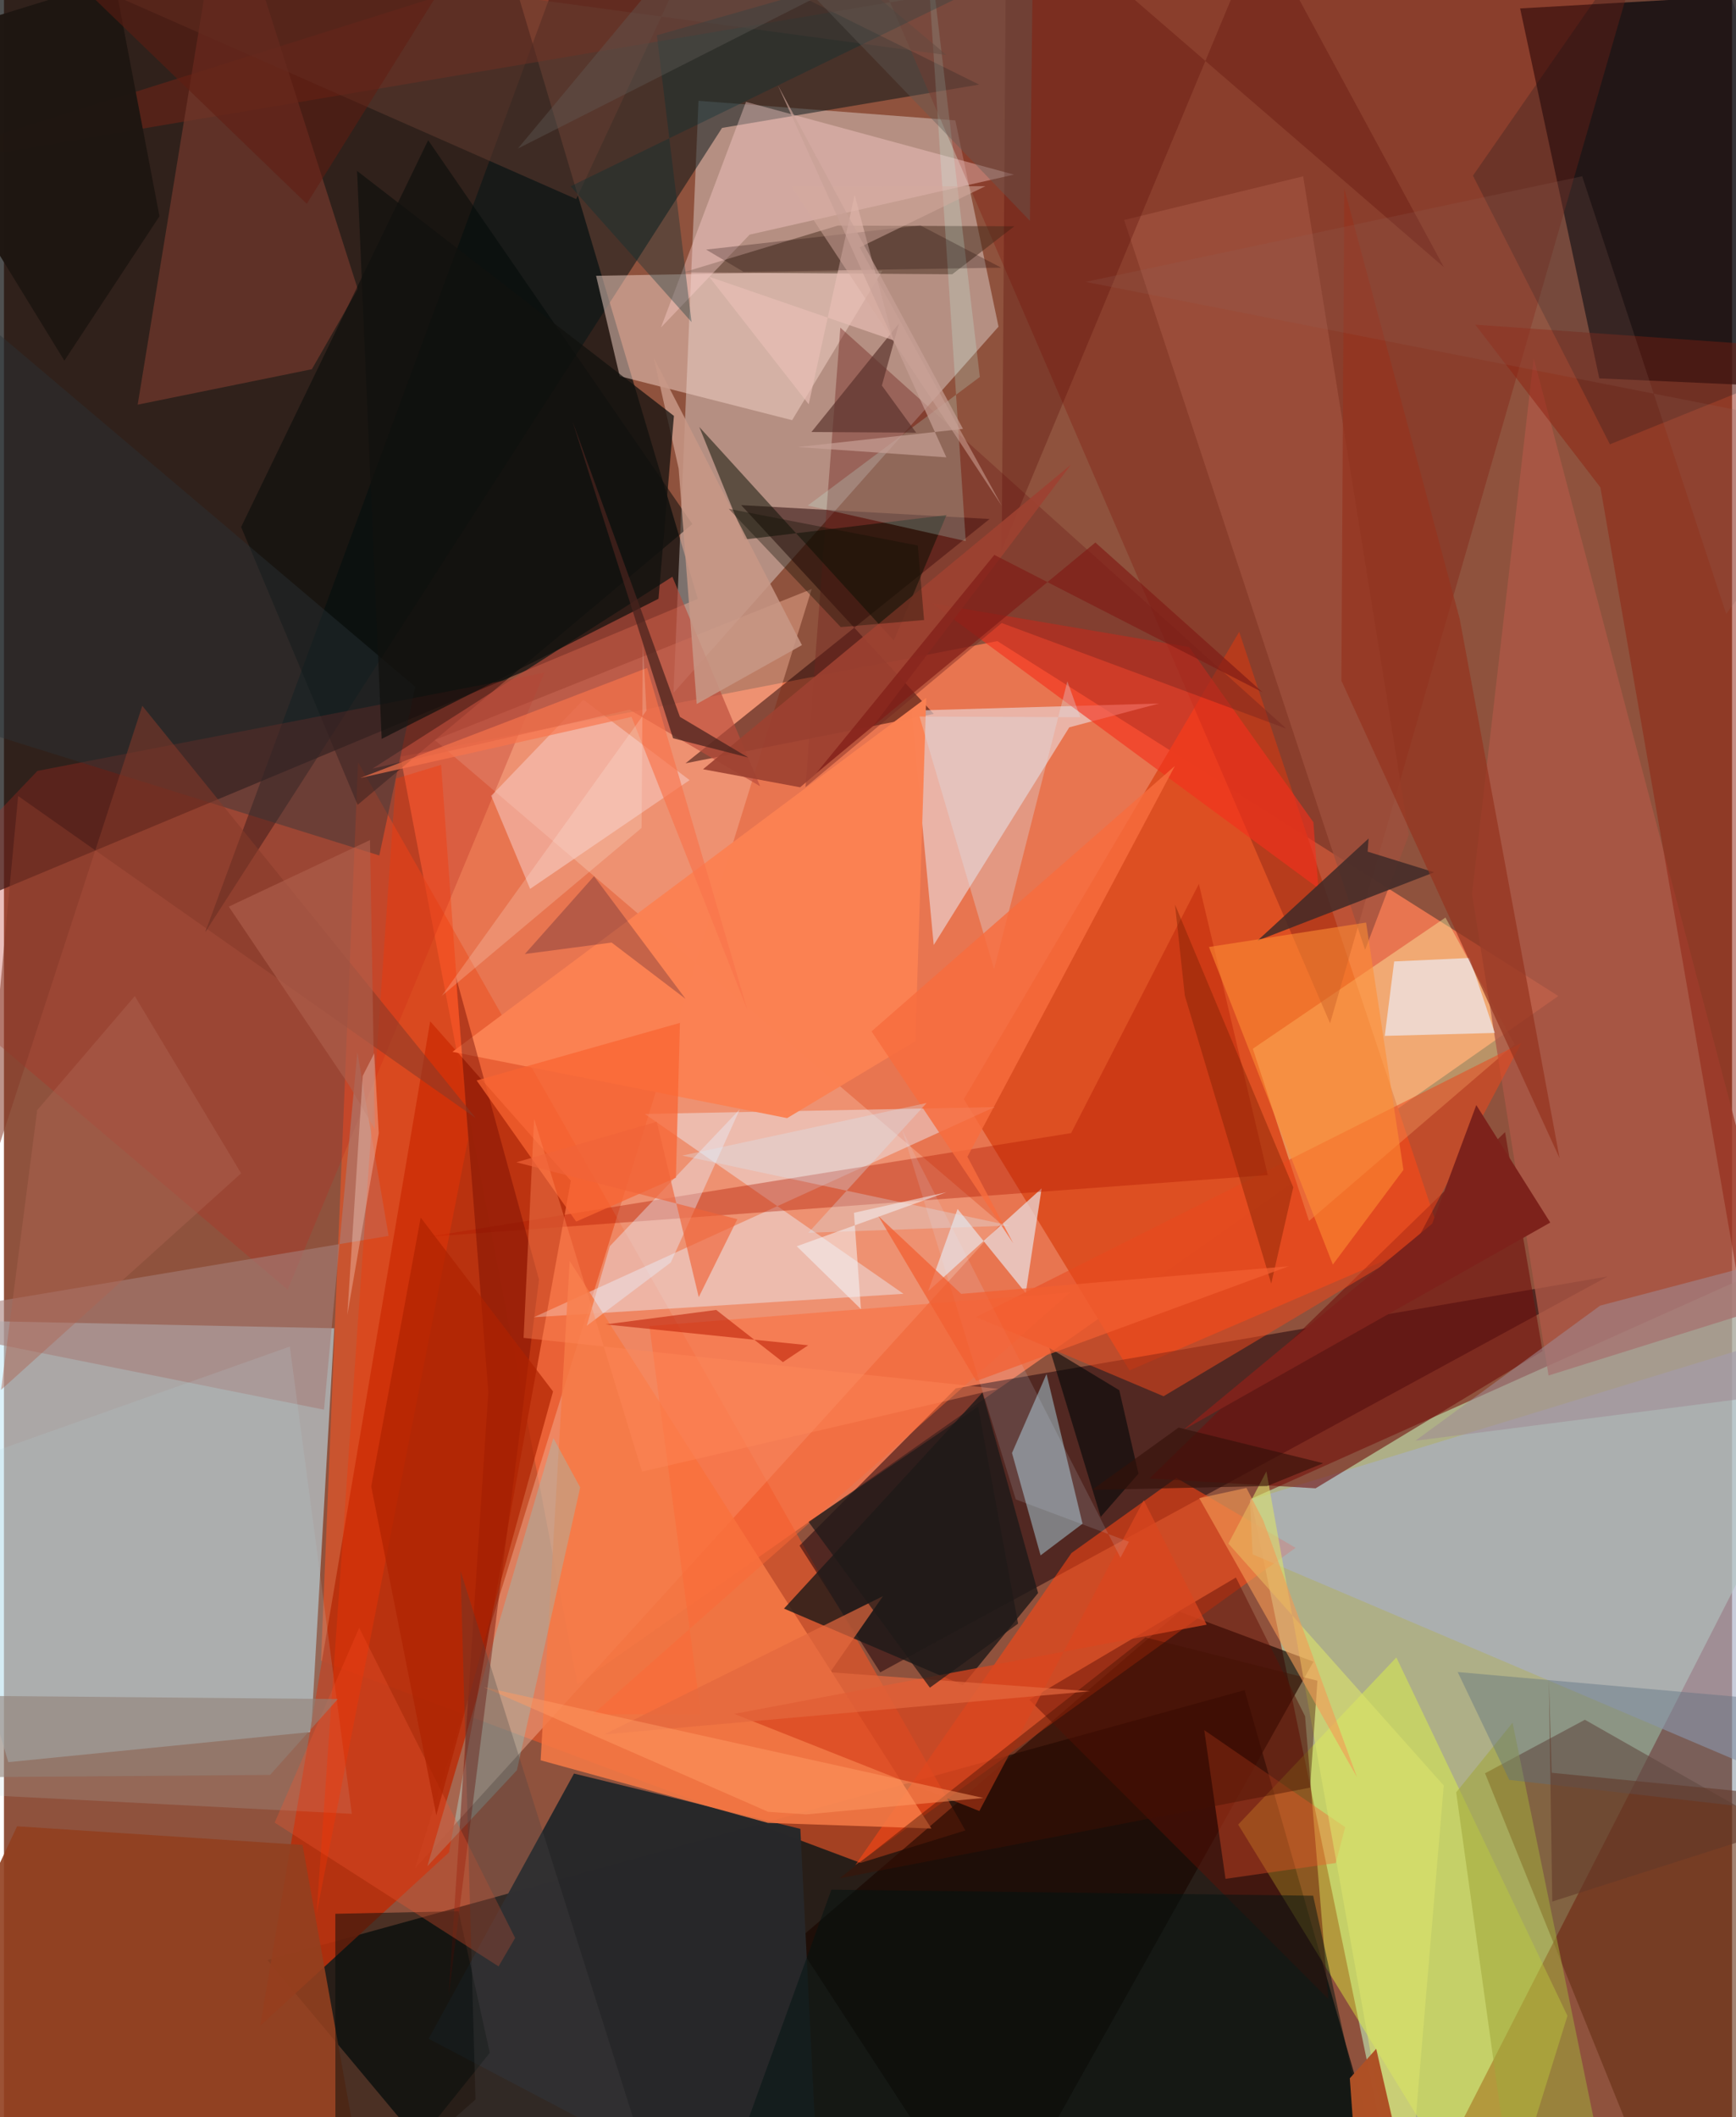 <svg xmlns="http://www.w3.org/2000/svg" width="228" height="278" viewBox="0 0 836 1024"><path fill="#8f523d" d="M0 0h836v1024H0z"/><path fill="#f17a53" fill-opacity=".898" d="M277.457 814.65L751.95 481.742 480.58 310.09l-288.757 55.885z"/><path fill="#0d0e0f" fill-opacity=".725" d="M231.066-62H-49.312L-62 455.71l397.686-166.066z"/><path fill="#030b0c" fill-opacity=".737" d="M600.174 817.473L127.485 947.994 242.745 1086h434.228z"/><path fill="#c1e8b6" fill-opacity=".616" d="M890.13 596.484L603.237 724.96l73.69 356.795 189.161-370.466z"/><path fill="#c1e8f6" fill-opacity=".565" d="M159.774 642.435L148.59 837.694 2.1 852.28-62 637.854z"/><path fill="#f0eaea" fill-opacity=".396" d="M323.903 335.112l12.1-286.354 124.243 9.476 20.897 99.763z"/><path fill="#eb5628" fill-opacity=".635" d="M414.388 901.023l50.72-15.703L171.3 368.663l-17.905 434.571z"/><path fill="#0f080b" fill-opacity=".776" d="M862.072-3.242L733.477 4.074l38.306 178.929L898 188.65z"/><path fill="#dc4e22" fill-opacity=".984" d="M464.386 531.618L544.5 662.812l150.55-64.818-97.472-292.4z"/><path fill="#f6b49b" fill-opacity=".443" d="M482.304 591.859L198.83 903.682l191.933-618.794-182.365 73.014z"/><path fill="#1d030a" fill-opacity=".529" d="M384.885 747.589l75.63-76.102 315.395-54.134-351.985 191.5z"/><path fill="#001316" fill-opacity=".494" d="M97.398 450.801L282.935-52.637l188.822 93.55-124.362 20.95z"/><path fill="#653013" fill-opacity=".596" d="M808.763 1086L716.5 857.675l48.304-25.89L898 907.483z"/><path fill="#b82f0d" fill-opacity=".914" d="M123.94 979.826l91.341-83.883 58.966-324.903-68.048-77.063z"/><path fill="#e7fe3e" fill-opacity=".412" d="M722.006 1086l34.367-111.023-82.77-173.326-76.524 80.84z"/><path fill="#1f0200" fill-opacity=".494" d="M329.714 369.188l120.115-23.892-93.18-100.983 120.167 6.708z"/><path fill="#ecd9da" fill-opacity=".624" d="M449.795 457.064L439.07 343.7l119.645-3.43-43.349 11.513z"/><path fill="#ffffad" fill-opacity=".376" d="M631.349 590.549l-27.18-83.309 93.19-63.457 33.443 61.372z"/><path fill="#190600" fill-opacity=".678" d="M476.962 1083.167l156.535-279.481-64.787-24.147-185.567 159.473z"/><path fill="#862317" fill-opacity=".431" d="M401.469-62L-62 83.998 802.249-62 641.544 494.937z"/><path fill="#ff4613" fill-opacity=".565" d="M411.853 902.106l104.585-150.963 50.758-36.326 57.668 33.808z"/><path fill="#aab0c5" fill-opacity=".643" d="M604.063 751.79l-1.321-26.333L898 635.1l-38.567 225.426z"/><path fill="#28282a" fill-opacity=".992" d="M275.768 857.806l109.506 26.746L395.249 1086 205.42 986.054z"/><path fill="#f2d1c6" fill-opacity=".51" d="M286.46 133.399l138.49-2.499-43.653 72.324-83.414-21.263z"/><path fill="#ecf2ff" fill-opacity=".424" d="M256.31 637.107l178.857-11.336-125.16-86.987 169.2-3.32z"/><path fill="#f57945" fill-opacity=".867" d="M369.556 881.673l79.123 2.722-174.992-274.466-14.059 241.454z"/><path fill="#72392c" fill-opacity=".714" d="M171.155 139.81L106.773-62 64.69 195.724l84.268-17.145z"/><path fill="#1e1918" fill-opacity=".8" d="M500.291 770.485l-36.394 44.569-86.536-37.035 95.995-104.466z"/><path fill="#9ab5bd" fill-opacity=".616" d="M521.788 736.97l-20.3 15.309-13.827-49.52 16.698-38.195z"/><path fill="#700f0c" fill-opacity=".6" d="M744.336 653.468l-18.143-105.903-172.047 167.528 80.37 4.756z"/><path fill="#000908" fill-opacity=".482" d="M205.211 67.818L333.04 253.474 171.092 389.286l-56.348-134.392z"/><path fill="#ae5846" fill-opacity=".788" d="M740.046 173.272L710.224 432.32l37.008 232.959 113.212-35.442z"/><path fill="#432c1c" fill-opacity=".494" d="M458.746 132.66l-130.068-.914 74.73-22.637 85.357.342z"/><path fill="#b92a1f" fill-opacity=".298" d="M137.249 623.762L-62 454.815l78.19-81.957 245.198-47.466z"/><path fill="#f52f1c" fill-opacity=".62" d="M573.31 312.94l60.157 84.751 2.425 31.968L448.919 291.81z"/><path fill="#601005" fill-opacity=".471" d="M595.986 762.977l-99.938 59.114 144.661 144.77-11.274-136.787z"/><path fill="#8f2211" fill-opacity=".506" d="M772.323 235.742l68.434 394.253L898 170.186l-186.215-13.138z"/><path fill="#913f20" fill-opacity=".902" d="M-62 1029.401l239.002 45.074-32.554-182.133-138.102-9.03z"/><path fill="#71231f" fill-opacity=".408" d="M387.78 380.717l16.838-222.23L620.371 352.41l-137.708-51.085z"/><path fill="#f8ccc7" fill-opacity=".529" d="M254.542 429.922l77.155-52.607-51.366-38.844-44.613 46.443z"/><path fill="#eeeef9" fill-opacity=".651" d="M672.551 465.016l-4.556 36 53.235-1.42-12.173-36.264z"/><path fill="#eb481c" fill-opacity=".537" d="M560.989 675.314l-90.713-38.29L734.034 504.5l-52.216 98.707z"/><path fill="#ffd2cf" fill-opacity=".388" d="M317.843 158.39L358.97 49.279l129.648 35.17-127.882 29.041z"/><path fill="#9f503d" fill-opacity=".776" d="M658.482 459.418l-116.58-353.02 86.612-21.13 51.139 318.512z"/><path fill="#bb4c3b" fill-opacity=".663" d="M323.355 278.942l-145.07 92.812 124.366-28.508 63.166 37.042z"/><path fill="#80d4d9" fill-opacity=".302" d="M248.132 856.208L278.76 719.42l-12.99-23.922L204.835 902.6z"/><path fill="#fb8153" fill-opacity=".984" d="M378.876 540.792l-161.917-32.064 229.206-171.2-5.256 166.09z"/><path fill="#eae2e5" fill-opacity=".698" d="M501.99 574.793l-54.92 49.75 14.262-39.804 32.974 40.643z"/><path fill="#090f03" fill-opacity=".506" d="M336.398 206.536l94.109 103.282 25.456-60.69-97.492 11.782z"/><path fill="#3e2a27" fill-opacity=".827" d="M660.186 405.543l-.482 6.366 32.211 9.987-85.537 33.09z"/><path fill="#b41a00" fill-opacity=".376" d="M611.4 568.34l-406.396 29.888 311.254-50.19 61.814-120.517z"/><path fill="#d9461f" fill-opacity=".749" d="M353.27 828.946l228.565-43.152-30.432-60.189-79.54 150.32z"/><path fill="#a77f7a" fill-opacity=".584" d="M-59.616 638.802l245.694-41.037-15.101-88.783-16.148 172.838z"/><path fill="#530700" fill-opacity=".278" d="M482.67 266.102l2.268-319.84 211.639 182.931L607.96-34.725z"/><path fill="#c1fff0" fill-opacity=".212" d="M472.104 182.33l-83.22 62.17 76.392 17.221L444.65-50.445z"/><path fill="#ff8d33" fill-opacity=".573" d="M658.958 446.205l-76.022 11.815 59.939 153.62 34.155-45.814z"/><path fill="#e9f1ff" fill-opacity=".396" d="M322.591 610.614l-40.669 30.633 11.157-38.485 62.867-66.193z"/><path fill="#b3d0d8" fill-opacity=".173" d="M138.296 651.28L-62 722.37l40.703 145.239 189.596 9.68z"/><path fill="#730c00" fill-opacity=".443" d="M215.13 965.07l43.709-346.174-40.201-146.507 15.681 200.893z"/><path fill="#673f31" fill-opacity=".49" d="M456.06 26.667L-30.17-39.072l307.012 135.37L350.697-62z"/><path fill="#2b3438" fill-opacity=".412" d="M-62 111.258l261 220.909-17.42 81.604L-62 337.777z"/><path fill="#fd6936" fill-opacity=".49" d="M284.906 829.189l52.277-.03-24.931-187.786 203.545-16.258z"/><path fill="#001412" fill-opacity=".486" d="M656.818 1024.024l-303.807 20.63 47.275-130.683 233.073 2.92z"/><path fill="#95341f" fill-opacity=".706" d="M752.576 560.184L704.25 299.317 648.38 91.092l-1.371 238.116z"/><path fill="#f9552b" fill-opacity=".345" d="M580.675 836.8l68.156 46.93-4.52 17.342-53.365 7.659z"/><path fill="#a2a63b" fill-opacity=".565" d="M725.561 1032.258l53.32 40.412-49.065-239.438-27.264 33.653z"/><path fill="#5e7082" fill-opacity=".42" d="M844.447 874.163l-116.231-13.301-24.94-52.157 187.533 16.617z"/><path fill="#060e0c" fill-opacity=".49" d="M219.926 924.405l-59.612 1.218.05 160.377 74.674-93.119z"/><path fill="#f15431" fill-opacity=".322" d="M130.961 881.535l40.884-94.24 75.451 150.035-8.024 13.741z"/><path fill="#9d4131" fill-opacity=".91" d="M516.233 224.694l-95.31 125.842-35.763 30.25-46.978-8.728z"/><path fill="#dbe16b" fill-opacity=".608" d="M610.74 711.636l-18.403 34.953 104.19 116.996L677.829 1086z"/><path fill="#f96432" fill-opacity=".729" d="M327.016 494.744l-98.35 27.842 48.153 68.252 48.26-21.218z"/><path fill="#fb3402" fill-opacity=".337" d="M189.612 376.59l21.873-6.684 13.043 181.071-73.285 374.592z"/><path fill="#dbe4ee" fill-opacity=".318" d="M520.682 346.897l-77.758-.332 36.081 122.266 35.445-139.313z"/><path fill="#c79786" fill-opacity=".851" d="M335.134 340.501l50.902-28.484-71.694-138.971 12.057 53.571z"/><path fill="#f76c3e" fill-opacity=".816" d="M466.094 559.47l100.378-189.023-146.761 128.396 68.574 102.526z"/><path fill="#928178" fill-opacity=".596" d="M-62 859.947v-40.165l223.51 1.99-32.76 36.692z"/><path fill="#59322b" fill-opacity=".675" d="M441.297 209.264l-50.66-.315 42.337-52.508-8.256 30.025z"/><path fill="#1e1611" fill-opacity=".969" d="M29.235 174.453L-62 25.811 53.41-9.861l21.828 114.45z"/><path fill="#a18b94" fill-opacity=".549" d="M772.19 631.478l118.633-31.272L898 669.242l-215.208 27.602z"/><path fill="#013036" fill-opacity=".329" d="M315.861 17.076L577.868-57.64 274.15 90.09l58.493 65.686z"/><path fill="#782000" fill-opacity=".404" d="M623.727 574.271l-57.199-136.705 4.741 43.984 41.798 139.288z"/><path fill="#440f00" fill-opacity=".408" d="M404.289 908.464L552.218 791.96l83.198 20.94-3.547 51.716z"/><path fill="#ae5126" fill-opacity=".996" d="M656.667 1082.183l29.03 3.817-21.843-95.05-12.769 14.245z"/><path fill="#020707" fill-opacity=".592" d="M505.723 651.935l24.856 81.74 18.273-20.935-9.287-40.339z"/><path fill="#d9ebfa" fill-opacity=".298" d="M486.654 592.768l-158.53-33.849 118.243-25.434-57.25 62.769z"/><path fill="#eac0b7" fill-opacity=".647" d="M430.29 164.59l-18.752-70.284-22.216 101.226-48.173-61.68z"/><path fill="#11110f" fill-opacity=".729" d="M316.65 289.598l-133.925 67.777-11.89-274.699 153.277 118.485z"/><path fill="#001119" fill-opacity=".216" d="M710.66 84.952l66.253 129.95L898 166.048 812.752-62z"/><path fill="#e4683e" fill-opacity=".694" d="M425.232 772.005l-25.575 36.807 125.785 9.192-235.063 20.882z"/><path fill="#7d221b" d="M570.33 691.768l177.733-100.463-35.788-56.815-21.345 57.362z"/><path fill="#863a29" fill-opacity=".541" d="M-11.707 582.993L6.861 384.997 228.227 540.78 66.923 341.37z"/><path fill="#f9744c" fill-opacity=".667" d="M311.159 323.053l48.486 165.42-56.04-141.735-131.212 29.535z"/><path fill="#130029" fill-opacity=".231" d="M285.444 423.794l44.311 59.334-35.772-27.236-41.992 5.536z"/><path fill="#af604c" fill-opacity=".631" d="M108.758 438.49l68.32-32.173 2.403 139.864-12.523-21.306z"/><path fill="#170000" fill-opacity=".251" d="M357.795 131.47l124.619-2.017-39.104-20.428-103.628 11.693z"/><path fill="#f39a55" fill-opacity=".604" d="M578.246 724.617l22.82-4.956 8.15 15.712 45.342 124.202z"/><path fill="#ff8a59" fill-opacity=".404" d="M480.902 671.769l-229.52-24.679 5.094-106.009 52.211 170.703z"/><path fill="#ae6553" fill-opacity=".443" d="M-1.407 672.232L114.73 567.496l-51.431-85.71-47.229 55.17z"/><path fill="#ae2300" fill-opacity=".682" d="M209.161 877.974l-31.487-159.031 23.934-130.026 64.02 84.073z"/><path fill="#615d56" fill-opacity=".396" d="M248.602 71.871L347.84-47.364l148.492 154.167 1.812-161.47z"/><path fill="#d5ac9f" fill-opacity=".498" d="M413.936 119.638l68.79 125.002L380.963 90.167l93.846-.126z"/><path fill="#49221d" fill-opacity=".733" d="M323.692 357.063l-48.58-153.09 51.905 142.748 33.032 19.666z"/><path fill="#ffe0d5" fill-opacity=".322" d="M166.102 636.027l15.212-87.908-2.16-38.715-5.59 10.975z"/><path fill="#fe9962" fill-opacity=".51" d="M473.833 869.613l-85.692 7.954-18.442-1.26-137.587-60.295z"/><path fill="#7f1c16" fill-opacity=".675" d="M608.85 334.813L479.115 268.39 392.96 373.947 528.002 262.4z"/><path fill="#f6f8fb" fill-opacity=".51" d="M414.574 633.163l-31.036-30.388 72.42-26.133-44.757 9.947z"/><path fill="#0e0f04" fill-opacity=".357" d="M445.122 299.874l-40.305 3.426-54.19-57.204 91.46 17.746z"/><path fill="#fffdef" fill-opacity=".196" d="M310.811 343.686l-1.731-32.417-.617 89.18-96.669 81.23z"/><path fill="#ddefff" fill-opacity=".133" d="M434.47 546.391l55.02 178.823 54.734 20.473-4.09 7.738z"/><path fill="#484344" fill-opacity=".302" d="M147.935 1086l80.188-70.53-7.23-255.638L323.814 1086z"/><path fill="#c7a196" fill-opacity=".686" d="M463.956 207.447l-89.514-166.12L455.908 221.2l-71.933-4.984z"/><path fill="#bb1a03" fill-opacity=".545" d="M389.064 650.66l-12.224 8.15-32.265-25.243-53.527 7.007z"/><path fill="#613829" fill-opacity=".576" d="M749.038 919.71l-1.659-107.954 1.356 45.68L898 872.074z"/><path fill="#f25f31" fill-opacity=".722" d="M621.572 612.435l-151.175 55.51-47.343-79.729 40.023 37.586z"/><path fill="#936259" fill-opacity=".196" d="M898 210.048l-374.73-73.71 240.238-51.084 69.653 211.68z"/><path fill="#341108" fill-opacity=".624" d="M526.377 720.607l84.732-1.864 27.136-11.025-69.98-17.255z"/><path fill="#611c11" fill-opacity=".541" d="M205.594 3.779l37.1-59.329L13.883-29.44 146.485 98.588z"/><path fill="#f06339" fill-opacity=".655" d="M315.812 542.562l20.312 84.81 18.668-37.699-106.926-27.525z"/><path fill="#1f1a18" fill-opacity=".714" d="M490.614 785.286l-42.67 30.978-58.696-80.192 82.03-55.736z"/></svg>